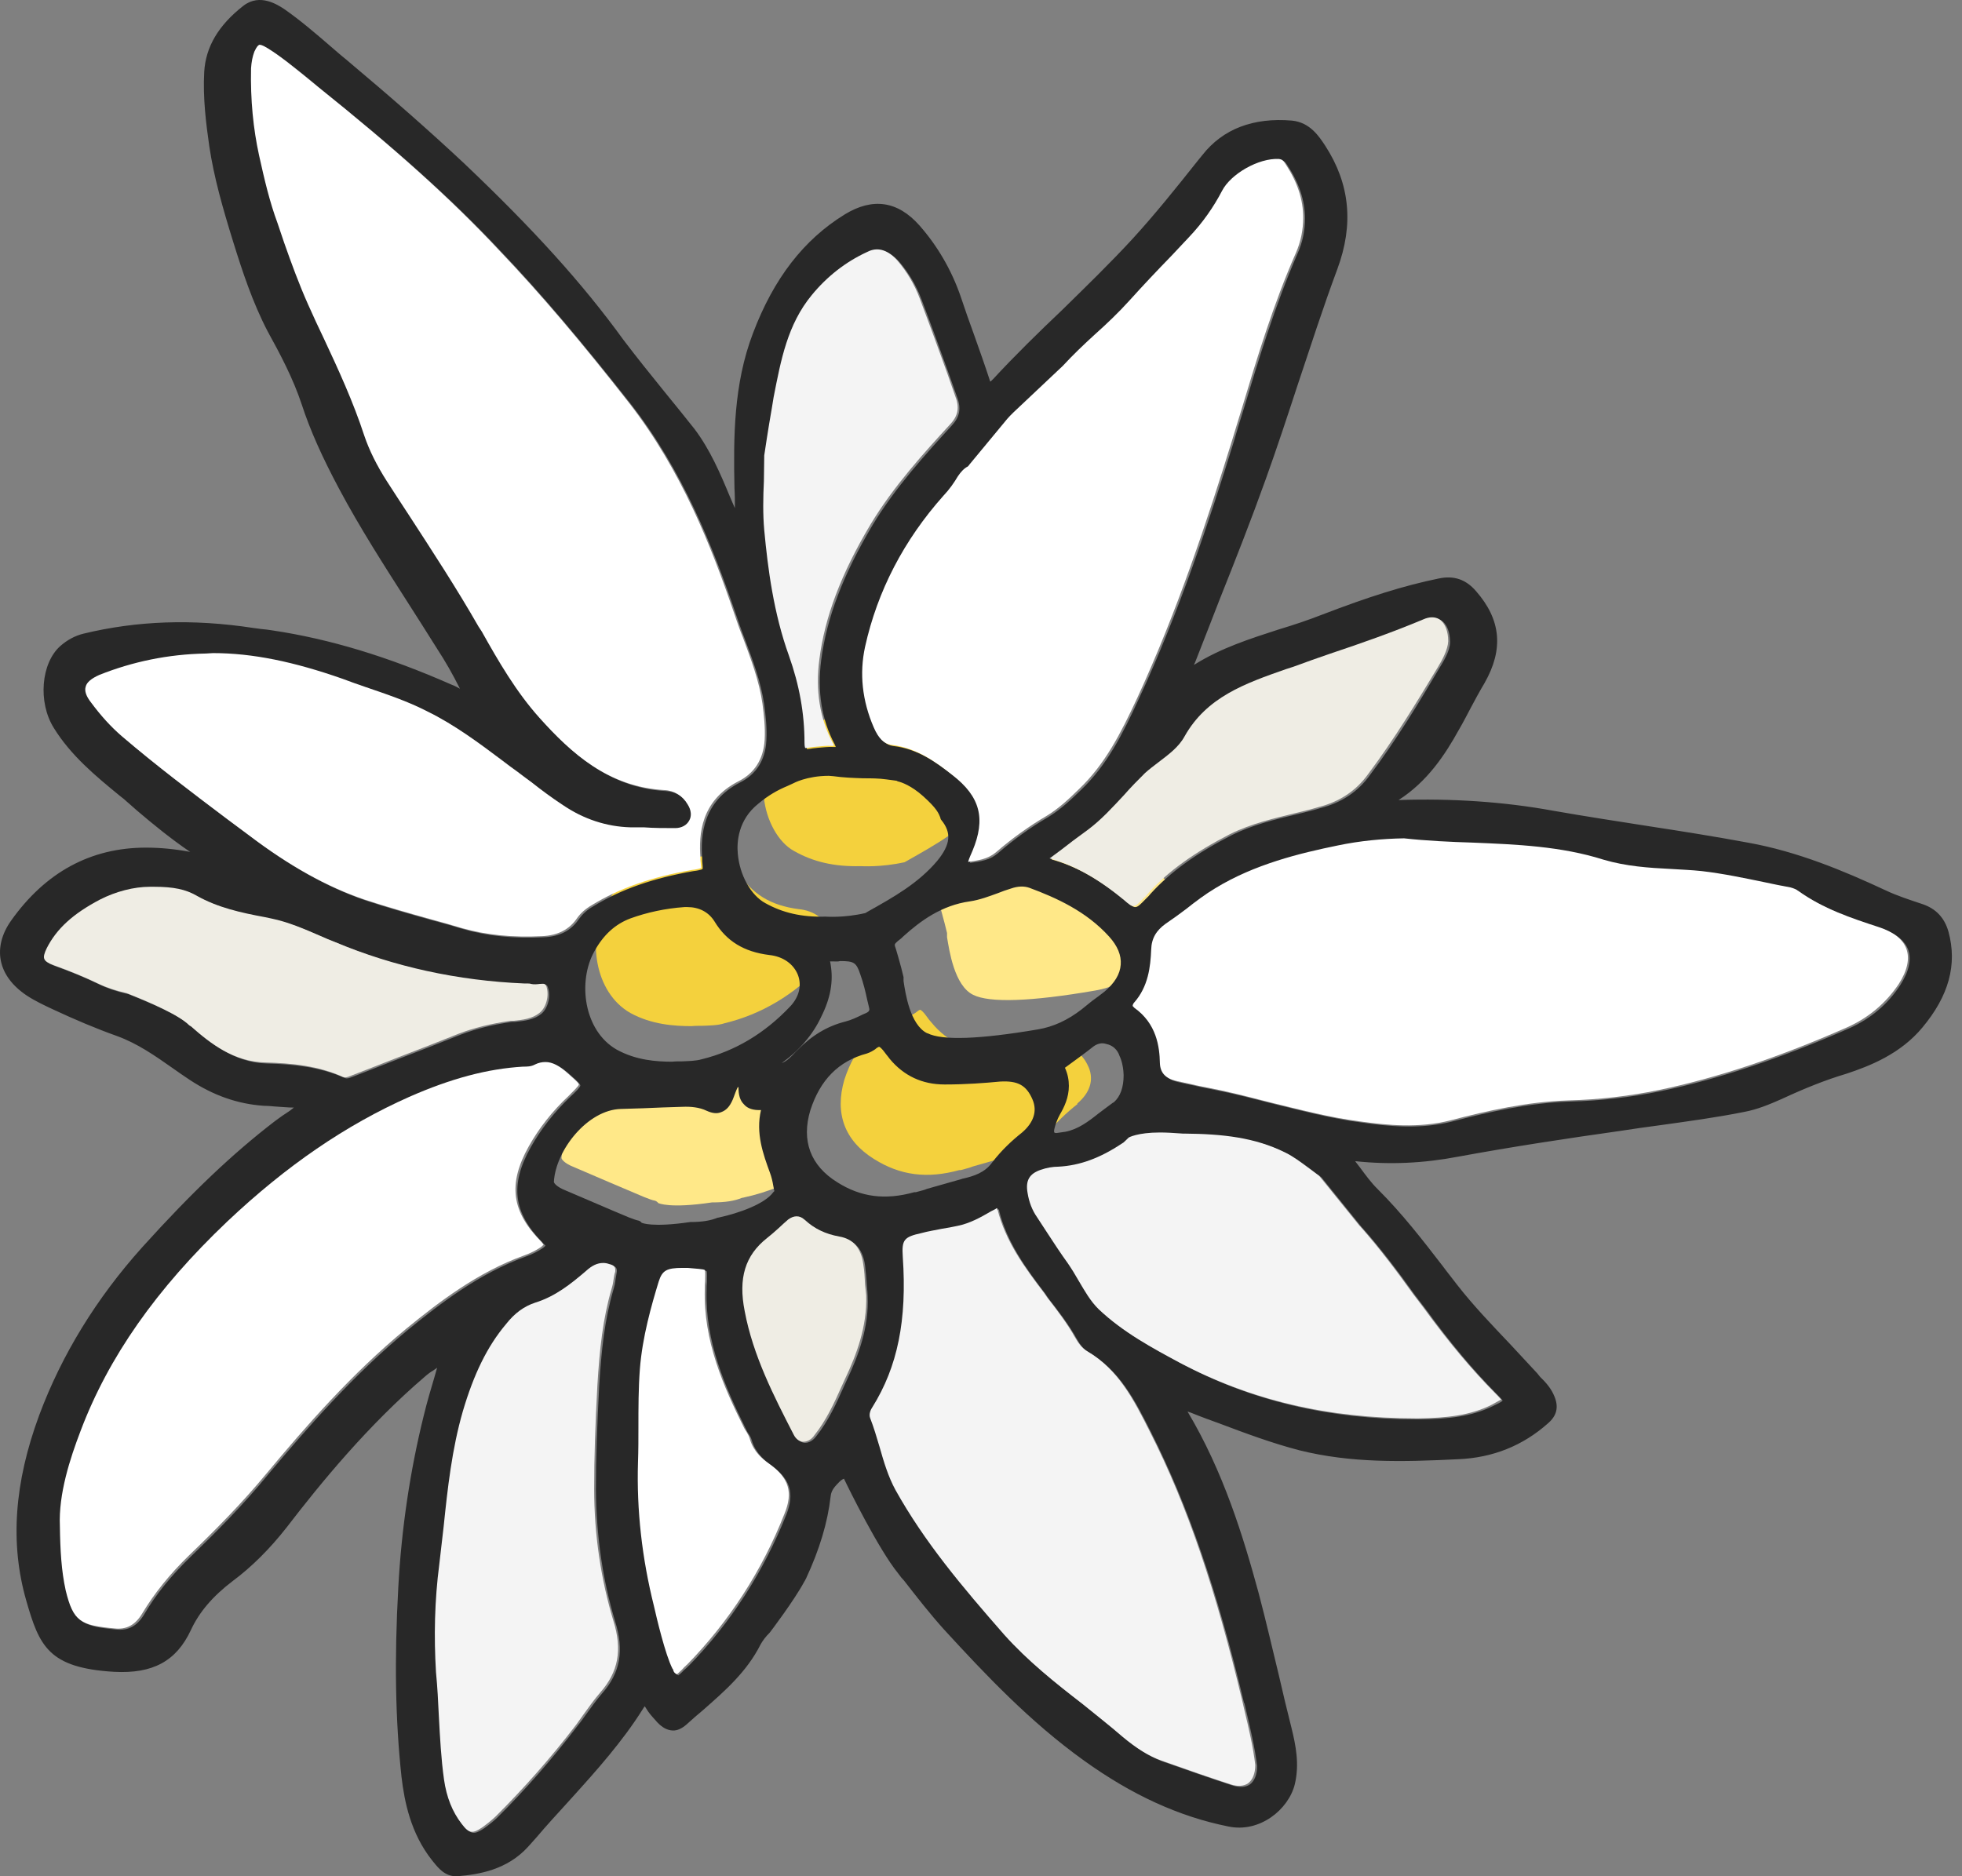 <svg width="23" height="22" viewBox="0 0 23 22" fill="none" xmlns="http://www.w3.org/2000/svg">
<rect x="0" y="0" width="23" height="22" fill="#808080" stroke="none"/>
<g id="Group">
<g id="Group_2">
<g id="Group_3">
<path id="Vector" d="M13.904 10.777C13.895 10.902 13.823 11.015 13.691 11.127C13.64 11.169 13.585 11.211 13.534 11.248C13.487 11.286 13.445 11.323 13.398 11.357C13.219 11.494 13.032 11.582 12.837 11.615C12.084 11.745 11.6 11.761 11.408 11.665C11.187 11.557 11.128 11.144 11.102 10.99V10.94C11.072 10.811 10.996 10.54 10.992 10.536C10.992 10.527 10.987 10.523 10.987 10.519C10.996 10.494 11.047 10.46 11.072 10.44L11.102 10.411C11.323 10.214 11.595 10.01 11.961 9.96C12.088 9.944 12.207 9.898 12.322 9.856C12.378 9.831 12.433 9.814 12.492 9.798C12.586 9.764 12.667 9.764 12.73 9.789C13.079 9.919 13.466 10.094 13.764 10.419C13.87 10.54 13.921 10.661 13.912 10.781L13.904 10.777Z" fill="#FFE888"/>
<path id="Vector_2" d="M12.632 12.945C12.505 13.045 12.364 13.174 12.245 13.336C12.152 13.466 12.011 13.512 11.871 13.545C11.863 13.545 11.858 13.549 11.854 13.549L11.403 13.678C11.374 13.691 11.327 13.703 11.263 13.72H11.246C10.868 13.824 10.553 13.783 10.247 13.591C9.898 13.374 9.784 13.053 9.898 12.661C10.026 12.265 10.264 12.023 10.63 11.927C10.672 11.915 10.71 11.89 10.736 11.873C10.749 11.861 10.778 11.84 10.787 11.84C10.821 11.857 10.847 11.898 10.876 11.936C10.893 11.961 10.91 11.977 10.923 11.994C11.106 12.215 11.344 12.323 11.629 12.323H11.642C11.901 12.323 12.152 12.307 12.343 12.286C12.573 12.273 12.683 12.332 12.764 12.519C12.824 12.665 12.777 12.815 12.628 12.94L12.632 12.945Z" fill="#F4D13D"/>
<path id="Vector_3" d="M9.435 13.703C9.435 13.703 9.426 13.711 9.422 13.715C9.316 13.865 8.976 13.986 8.725 14.04C8.721 14.04 8.712 14.045 8.699 14.045C8.61 14.082 8.504 14.099 8.346 14.099C7.845 14.174 7.721 14.107 7.717 14.107C7.709 14.095 7.692 14.082 7.675 14.078C7.649 14.074 7.615 14.061 7.551 14.036C7.275 13.92 7.003 13.803 6.731 13.686C6.612 13.64 6.582 13.59 6.582 13.578C6.608 13.169 7.02 12.644 7.449 12.636L7.734 12.627C7.909 12.619 8.074 12.615 8.244 12.611C8.346 12.606 8.461 12.615 8.555 12.661C8.627 12.694 8.687 12.702 8.742 12.677C8.806 12.652 8.852 12.602 8.891 12.515L8.903 12.477C8.916 12.44 8.933 12.398 8.95 12.36C8.954 12.348 8.959 12.348 8.963 12.352C8.959 12.448 8.98 12.523 9.035 12.573C9.082 12.627 9.159 12.652 9.256 12.648C9.184 12.948 9.286 13.219 9.375 13.461C9.392 13.511 9.409 13.569 9.418 13.628L9.426 13.678L9.431 13.694L9.435 13.703Z" fill="#FFE888"/>
<path id="Vector_4" d="M9.639 11.315C9.311 11.665 8.924 11.894 8.495 11.998C8.414 12.024 8.329 12.024 8.236 12.028C8.193 12.028 8.146 12.028 8.108 12.032C7.908 12.032 7.64 12.015 7.39 11.878C6.964 11.636 6.884 10.994 7.105 10.606C7.224 10.393 7.373 10.256 7.568 10.185C7.785 10.106 8.019 10.056 8.265 10.039H8.304C8.453 10.039 8.58 10.102 8.657 10.227C8.81 10.481 9.035 10.618 9.362 10.66C9.541 10.677 9.677 10.777 9.732 10.919C9.783 11.056 9.745 11.202 9.635 11.323L9.639 11.315Z" fill="#F4D13D"/>
<path id="Vector_5" d="M11.535 9.434C11.293 9.722 10.974 9.901 10.634 10.093L10.604 10.11C10.323 10.172 10.098 10.156 10.089 10.156C9.779 10.164 9.532 10.105 9.311 9.98C9.124 9.88 8.98 9.618 8.954 9.343C8.941 9.193 8.958 8.905 9.218 8.701C9.35 8.592 9.473 8.521 9.592 8.471L9.673 8.434C9.673 8.434 9.847 8.338 10.132 8.338C10.149 8.338 10.17 8.342 10.187 8.342C10.319 8.359 10.451 8.367 10.574 8.371C10.672 8.375 10.774 8.375 10.876 8.384C10.935 8.392 10.982 8.396 11.008 8.4C11.012 8.405 11.021 8.409 11.033 8.409C11.072 8.417 11.199 8.459 11.352 8.596C11.531 8.759 11.552 8.817 11.578 8.88C11.578 8.888 11.582 8.897 11.586 8.905C11.722 9.072 11.709 9.222 11.535 9.434Z" fill="#F4D13D"/>
</g>
<path id="Vector_6" d="M22.841 10.923C22.794 10.761 22.696 10.656 22.539 10.602C22.39 10.552 22.245 10.506 22.105 10.44C21.612 10.21 21.072 9.985 20.494 9.881C20.111 9.81 19.716 9.747 19.337 9.689C18.967 9.631 18.581 9.572 18.206 9.506C17.632 9.401 17.02 9.36 16.395 9.381C16.735 9.164 16.944 8.843 17.101 8.559C17.152 8.472 17.199 8.38 17.245 8.293C17.296 8.197 17.348 8.101 17.403 8.009C17.628 7.613 17.598 7.267 17.301 6.929C17.182 6.792 17.041 6.746 16.867 6.783C16.455 6.867 16.038 7 15.507 7.204C15.336 7.271 15.162 7.329 14.992 7.38C14.66 7.488 14.316 7.596 13.997 7.796C14.001 7.788 14.001 7.78 14.006 7.776L14.018 7.746C14.112 7.505 14.206 7.267 14.299 7.025C14.482 6.567 14.669 6.091 14.839 5.616C14.971 5.249 15.094 4.874 15.213 4.511C15.362 4.065 15.511 3.602 15.677 3.156C15.872 2.631 15.825 2.156 15.536 1.71C15.464 1.601 15.358 1.435 15.145 1.414C14.694 1.376 14.337 1.51 14.095 1.818L14.027 1.902C13.789 2.202 13.542 2.51 13.279 2.798C13.015 3.085 12.726 3.365 12.45 3.636C12.178 3.894 11.901 4.165 11.642 4.445C11.633 4.453 11.625 4.461 11.616 4.47C11.612 4.47 11.612 4.474 11.608 4.474C11.548 4.29 11.485 4.111 11.421 3.932C11.365 3.778 11.31 3.623 11.259 3.469C11.153 3.165 10.991 2.885 10.779 2.644C10.524 2.356 10.23 2.314 9.903 2.514C9.422 2.81 9.07 3.265 8.827 3.907C8.598 4.507 8.598 5.132 8.61 5.724C8.615 5.804 8.615 5.879 8.615 5.958C8.593 5.912 8.576 5.866 8.555 5.82C8.445 5.554 8.325 5.274 8.143 5.032C8.028 4.886 7.913 4.745 7.794 4.599C7.632 4.399 7.467 4.194 7.309 3.986C6.829 3.323 6.251 2.685 5.439 1.914C5.047 1.547 4.622 1.172 4.057 0.697C3.993 0.647 3.934 0.592 3.874 0.542C3.7 0.392 3.521 0.238 3.33 0.105C3.258 0.059 3.049 -0.083 2.854 0.067C2.56 0.296 2.411 0.551 2.394 0.843C2.377 1.147 2.416 1.455 2.454 1.718C2.509 2.081 2.607 2.427 2.735 2.84C2.841 3.181 2.96 3.544 3.138 3.886C3.283 4.149 3.436 4.436 3.538 4.745C3.636 5.045 3.776 5.358 3.976 5.733C4.218 6.187 4.499 6.625 4.771 7.05C4.89 7.238 5.009 7.421 5.128 7.613C5.218 7.751 5.307 7.905 5.392 8.076C5.362 8.059 5.332 8.042 5.298 8.03C4.554 7.701 3.865 7.492 3.194 7.392C3.151 7.384 3.104 7.38 3.058 7.375L2.968 7.363C2.254 7.254 1.604 7.279 0.979 7.43C0.877 7.455 0.787 7.505 0.707 7.575C0.481 7.776 0.443 8.234 0.63 8.534C0.83 8.859 1.123 9.101 1.404 9.331L1.451 9.368C1.502 9.414 1.557 9.46 1.608 9.506C1.803 9.672 2.008 9.839 2.229 9.989C2.054 9.956 1.884 9.939 1.71 9.939C1.064 9.939 0.532 10.227 0.128 10.798C0.022 10.948 -0.02 11.111 0.009 11.261C0.039 11.419 0.145 11.561 0.315 11.674C0.409 11.736 0.515 11.786 0.622 11.836C0.872 11.953 1.127 12.061 1.374 12.149C1.612 12.236 1.816 12.378 2.029 12.528C2.093 12.574 2.161 12.62 2.224 12.662C2.501 12.845 2.786 12.945 3.092 12.966C3.134 12.966 3.177 12.97 3.219 12.974C3.296 12.978 3.372 12.987 3.445 12.987C3.428 12.999 3.415 13.012 3.398 13.024C3.338 13.062 3.279 13.104 3.224 13.145C2.73 13.524 2.25 13.979 1.667 14.625C1.132 15.221 0.724 15.884 0.46 16.593C0.167 17.385 0.116 18.098 0.307 18.765C0.46 19.299 0.566 19.557 1.336 19.603C1.791 19.628 2.067 19.478 2.237 19.115C2.335 18.902 2.496 18.715 2.726 18.54C2.951 18.373 3.164 18.16 3.36 17.91C3.763 17.385 4.316 16.71 4.984 16.139C5.013 16.113 5.047 16.088 5.081 16.068C5.094 16.059 5.111 16.047 5.124 16.038L5.098 16.13C5.052 16.284 5.005 16.443 4.967 16.601C4.809 17.239 4.707 17.914 4.669 18.615C4.622 19.465 4.635 20.17 4.707 20.837C4.741 21.125 4.814 21.496 5.064 21.812L5.081 21.833C5.141 21.908 5.218 22 5.345 22H5.362C5.617 21.979 5.945 21.925 6.191 21.654C6.255 21.583 6.319 21.512 6.378 21.441C6.442 21.37 6.502 21.3 6.565 21.233L6.701 21.083C6.995 20.758 7.297 20.42 7.535 20.041C7.547 20.02 7.556 20.011 7.556 20.007C7.56 20.011 7.569 20.02 7.577 20.036C7.607 20.087 7.645 20.128 7.683 20.17L7.705 20.195C7.764 20.257 7.82 20.287 7.883 20.291C7.939 20.295 7.998 20.266 8.053 20.216C8.117 20.157 8.181 20.103 8.245 20.049C8.496 19.828 8.755 19.603 8.916 19.282C8.942 19.236 8.976 19.19 9.023 19.144C9.036 19.128 9.316 18.757 9.427 18.548L9.435 18.536C9.435 18.536 9.444 18.515 9.448 18.511C9.609 18.165 9.703 17.848 9.737 17.548C9.741 17.506 9.754 17.473 9.788 17.431C9.818 17.398 9.86 17.348 9.894 17.339C9.945 17.448 10.298 18.165 10.528 18.448C10.541 18.465 10.553 18.481 10.566 18.498L10.596 18.531C10.745 18.723 10.898 18.919 11.063 19.103C11.548 19.632 12.075 20.191 12.709 20.645C13.266 21.045 13.819 21.3 14.397 21.416C14.767 21.496 15.107 21.216 15.179 20.92C15.234 20.687 15.192 20.47 15.137 20.249C15.086 20.049 15.039 19.849 14.992 19.645C14.915 19.328 14.839 18.998 14.754 18.677C14.575 18.019 14.342 17.256 13.921 16.551L13.959 16.564C14.018 16.589 14.078 16.61 14.142 16.635L14.29 16.689C14.597 16.805 14.911 16.922 15.234 17.006C15.838 17.156 16.433 17.143 17.097 17.11C17.5 17.093 17.853 16.951 18.147 16.689C18.249 16.601 18.274 16.501 18.223 16.376C18.185 16.28 18.121 16.209 18.053 16.143L18.019 16.101C17.913 15.988 17.811 15.876 17.705 15.763C17.492 15.538 17.271 15.309 17.08 15.063C17.024 14.988 16.965 14.917 16.91 14.842C16.676 14.538 16.433 14.225 16.153 13.946C16.076 13.871 16.012 13.783 15.944 13.691L15.893 13.625C15.893 13.625 15.889 13.616 15.885 13.616H15.893C16.289 13.658 16.684 13.641 17.097 13.562C17.734 13.445 18.368 13.349 18.984 13.262C19.142 13.237 19.295 13.216 19.452 13.195C19.779 13.149 20.119 13.104 20.451 13.037C20.604 13.008 20.744 12.949 20.885 12.887C21.165 12.757 21.404 12.662 21.642 12.591C21.922 12.499 22.279 12.357 22.535 12.049C22.845 11.678 22.947 11.311 22.841 10.923ZM15.09 7.859L15.179 7.83C15.328 7.776 15.473 7.726 15.617 7.676C15.974 7.555 16.348 7.425 16.706 7.275C16.778 7.242 16.846 7.242 16.897 7.275C16.961 7.317 16.999 7.413 16.999 7.53C16.999 7.63 16.922 7.755 16.871 7.838C16.642 8.226 16.37 8.676 16.059 9.089C15.919 9.285 15.723 9.414 15.477 9.476C15.392 9.502 15.307 9.522 15.222 9.543C14.958 9.606 14.69 9.668 14.439 9.793C14.023 10.006 13.721 10.223 13.487 10.481L13.466 10.506L13.428 10.544C13.313 10.661 13.313 10.665 13.198 10.565C12.883 10.306 12.611 10.156 12.326 10.077C12.331 10.073 12.335 10.073 12.339 10.069C12.428 10.002 12.513 9.935 12.603 9.868L12.773 9.743C12.93 9.622 13.066 9.476 13.194 9.335C13.274 9.247 13.359 9.16 13.444 9.076C13.495 9.03 13.551 8.989 13.606 8.947C13.721 8.859 13.836 8.772 13.908 8.647C14.167 8.184 14.618 8.026 15.09 7.859ZM9.018 11.198C9.18 11.215 9.303 11.303 9.354 11.432C9.401 11.557 9.367 11.69 9.265 11.799C8.967 12.115 8.619 12.324 8.228 12.42C8.155 12.441 8.079 12.441 7.994 12.445C7.956 12.445 7.913 12.445 7.879 12.449C7.696 12.449 7.454 12.432 7.229 12.307C6.842 12.086 6.769 11.507 6.969 11.152C7.075 10.961 7.212 10.836 7.39 10.769C7.586 10.698 7.798 10.652 8.024 10.636H8.058C8.194 10.636 8.308 10.694 8.377 10.806C8.517 11.036 8.721 11.161 9.018 11.198ZM8.887 9.426C9.006 9.326 9.116 9.264 9.227 9.218L9.299 9.185C9.299 9.185 9.456 9.097 9.716 9.097C9.733 9.097 9.75 9.101 9.767 9.101C9.886 9.118 10.005 9.122 10.12 9.126C10.209 9.126 10.303 9.126 10.392 9.139C10.447 9.147 10.49 9.151 10.511 9.155C10.511 9.155 10.524 9.164 10.532 9.164C10.566 9.172 10.681 9.21 10.821 9.335C10.983 9.481 11.004 9.535 11.025 9.593C11.025 9.602 11.03 9.61 11.034 9.614C11.157 9.764 11.144 9.902 10.987 10.094C10.766 10.356 10.477 10.519 10.171 10.69L10.145 10.706C9.89 10.765 9.686 10.748 9.678 10.748C9.397 10.756 9.172 10.702 8.972 10.59C8.802 10.498 8.67 10.26 8.649 10.01C8.636 9.873 8.653 9.614 8.887 9.426ZM9.626 11.924C9.737 11.703 9.771 11.507 9.737 11.307C9.733 11.286 9.733 11.277 9.729 11.273H9.767C9.792 11.273 9.822 11.277 9.848 11.269C10.013 11.269 10.039 11.286 10.086 11.428C10.12 11.523 10.145 11.623 10.166 11.723L10.188 11.815C10.196 11.84 10.192 11.861 10.154 11.878L10.115 11.895C10.047 11.928 9.979 11.961 9.911 11.978C9.695 12.032 9.512 12.145 9.346 12.316L9.325 12.336C9.274 12.391 9.227 12.441 9.163 12.466C9.371 12.316 9.529 12.132 9.626 11.924ZM9.499 13.02C9.614 12.662 9.831 12.441 10.162 12.353C10.2 12.341 10.235 12.32 10.26 12.303C10.273 12.29 10.298 12.274 10.307 12.274C10.336 12.29 10.362 12.328 10.387 12.361C10.405 12.382 10.417 12.399 10.43 12.416C10.596 12.616 10.813 12.716 11.072 12.716H11.085C11.319 12.716 11.548 12.699 11.723 12.682C11.931 12.67 12.033 12.724 12.105 12.895C12.161 13.028 12.118 13.162 11.982 13.279C11.867 13.37 11.74 13.487 11.629 13.633C11.544 13.75 11.416 13.791 11.289 13.82C11.28 13.82 11.276 13.825 11.272 13.825L10.864 13.941C10.838 13.954 10.796 13.962 10.736 13.979H10.719C10.375 14.075 10.09 14.037 9.814 13.862C9.499 13.666 9.393 13.374 9.499 13.02ZM10.868 12.115C10.668 12.015 10.613 11.644 10.592 11.503V11.457C10.566 11.34 10.494 11.094 10.49 11.09C10.49 11.082 10.49 11.077 10.49 11.073C10.498 11.052 10.545 11.019 10.566 11.002L10.592 10.977C10.791 10.798 11.038 10.615 11.37 10.569C11.485 10.552 11.595 10.51 11.697 10.473C11.748 10.452 11.799 10.435 11.85 10.419C11.935 10.389 12.007 10.389 12.067 10.41C12.382 10.527 12.734 10.685 13.002 10.982C13.1 11.09 13.147 11.202 13.138 11.311C13.13 11.423 13.066 11.528 12.947 11.628C12.9 11.665 12.849 11.703 12.803 11.736C12.76 11.769 12.722 11.803 12.679 11.836C12.518 11.961 12.348 12.04 12.169 12.07C11.485 12.186 11.046 12.203 10.872 12.115H10.868ZM12.36 13.237C12.373 13.183 12.394 13.124 12.424 13.07C12.475 12.983 12.53 12.87 12.53 12.732C12.53 12.666 12.518 12.595 12.484 12.52C12.598 12.436 12.709 12.357 12.819 12.27C12.866 12.236 12.917 12.224 12.968 12.241C13.045 12.257 13.1 12.307 13.126 12.386C13.126 12.386 13.168 12.466 13.172 12.607C13.172 12.749 13.134 12.857 13.058 12.924C13.049 12.928 13.045 12.932 13.036 12.937C13.036 12.937 13.024 12.949 13.015 12.953C12.968 12.987 12.921 13.024 12.875 13.058C12.756 13.153 12.637 13.241 12.492 13.27L12.403 13.283C12.369 13.291 12.36 13.279 12.36 13.279C12.36 13.279 12.352 13.27 12.36 13.237ZM11.361 5.483C11.361 5.483 11.382 5.466 11.387 5.458L11.825 4.924L11.901 4.849L12.479 4.303C12.598 4.174 12.726 4.053 12.854 3.936C12.994 3.811 13.134 3.677 13.262 3.536C13.423 3.356 13.589 3.181 13.755 3.01C13.823 2.94 13.891 2.865 13.959 2.794C14.12 2.623 14.248 2.439 14.346 2.252C14.448 2.052 14.775 1.864 15.009 1.877C15.043 1.881 15.064 1.893 15.09 1.935C15.23 2.147 15.298 2.352 15.298 2.564C15.298 2.71 15.268 2.848 15.209 2.977C14.95 3.573 14.758 4.203 14.575 4.811C14.537 4.932 14.499 5.053 14.465 5.174C14.18 6.095 13.823 7.179 13.347 8.201C13.16 8.609 12.977 8.972 12.671 9.264C12.56 9.372 12.433 9.493 12.288 9.581C12.088 9.697 11.888 9.839 11.697 10.006C11.604 10.085 11.493 10.102 11.37 10.118C11.382 10.073 11.399 10.031 11.421 9.989C11.578 9.614 11.51 9.356 11.187 9.101C10.983 8.943 10.762 8.78 10.468 8.747C10.383 8.734 10.319 8.672 10.264 8.543C10.128 8.23 10.094 7.909 10.162 7.596C10.307 6.942 10.617 6.346 11.076 5.824C11.144 5.754 11.204 5.674 11.251 5.595C11.28 5.545 11.319 5.503 11.361 5.483ZM8.972 5.654C8.972 5.554 8.98 5.453 8.98 5.353C8.989 5.299 9.027 5.037 9.07 4.799L9.091 4.67C9.172 4.232 9.252 3.819 9.537 3.473C9.716 3.256 9.933 3.085 10.183 2.969C10.264 2.927 10.392 2.898 10.545 3.073C10.651 3.198 10.74 3.344 10.804 3.515C10.915 3.807 11.021 4.099 11.127 4.395L11.217 4.649C11.272 4.791 11.251 4.891 11.153 4.995C10.86 5.316 10.494 5.716 10.226 6.162C9.882 6.742 9.69 7.246 9.626 7.746C9.58 8.105 9.631 8.438 9.784 8.726C9.788 8.739 9.797 8.751 9.797 8.759H9.771C9.712 8.755 9.656 8.764 9.592 8.768C9.567 8.772 9.541 8.772 9.499 8.78C9.469 8.784 9.461 8.784 9.461 8.784C9.461 8.784 9.452 8.768 9.452 8.722C9.452 8.38 9.393 8.047 9.269 7.701C9.091 7.204 9.023 6.679 8.976 6.229C8.959 6.041 8.967 5.841 8.976 5.654H8.972ZM1.451 8.647C1.319 8.534 1.195 8.401 1.089 8.251C1.03 8.176 1.008 8.113 1.025 8.063C1.038 8.013 1.093 7.967 1.187 7.926C1.574 7.771 1.991 7.684 2.433 7.676C2.462 7.676 2.488 7.671 2.513 7.671C2.977 7.671 3.466 7.771 4.031 7.971C4.125 8.005 4.214 8.038 4.303 8.067C4.546 8.151 4.797 8.234 5.03 8.355C5.345 8.509 5.63 8.722 5.902 8.926C5.962 8.972 6.017 9.014 6.076 9.055C6.132 9.097 6.191 9.143 6.246 9.185C6.365 9.276 6.489 9.368 6.616 9.451C6.863 9.618 7.127 9.706 7.407 9.714H7.569C7.688 9.722 7.811 9.722 7.934 9.722C8.007 9.722 8.07 9.689 8.1 9.635C8.13 9.585 8.126 9.514 8.083 9.447C8.019 9.343 7.922 9.281 7.807 9.276C7.152 9.239 6.718 8.847 6.344 8.43C6.068 8.126 5.864 7.767 5.664 7.417L5.63 7.359C5.375 6.913 5.086 6.471 4.809 6.045C4.724 5.916 4.639 5.787 4.554 5.654C4.439 5.474 4.35 5.295 4.291 5.12C4.163 4.728 3.989 4.349 3.819 3.986C3.755 3.853 3.691 3.715 3.632 3.582C3.525 3.344 3.436 3.098 3.351 2.856L3.275 2.631C3.181 2.377 3.121 2.122 3.058 1.835C2.985 1.522 2.956 1.189 2.964 0.813C2.964 0.738 2.977 0.676 3.002 0.617C3.028 0.555 3.049 0.542 3.062 0.538C3.07 0.538 3.092 0.538 3.147 0.572C3.3 0.668 3.449 0.788 3.589 0.901C3.64 0.943 3.691 0.984 3.738 1.026C4.639 1.747 5.298 2.335 5.868 2.944C6.353 3.452 6.833 4.024 7.394 4.736C8.011 5.528 8.359 6.421 8.623 7.192C8.657 7.292 8.691 7.392 8.729 7.488C8.823 7.738 8.921 7.997 8.959 8.263C8.976 8.397 8.993 8.538 8.984 8.684C8.972 8.914 8.865 9.08 8.674 9.176C8.236 9.401 8.211 9.797 8.232 10.073V10.098C8.236 10.139 8.24 10.181 8.236 10.189C8.228 10.198 8.172 10.21 8.13 10.214C7.654 10.298 7.28 10.427 6.956 10.627C6.88 10.669 6.829 10.719 6.786 10.777C6.697 10.911 6.561 10.982 6.374 10.99C6.03 11.007 5.719 10.977 5.43 10.894C5.307 10.856 5.188 10.823 5.064 10.79C4.809 10.719 4.546 10.644 4.291 10.56C3.849 10.41 3.411 10.164 2.943 9.81L2.679 9.614C2.271 9.306 1.846 8.985 1.451 8.647ZM3.13 12.47C2.76 12.461 2.484 12.245 2.254 12.045C2.254 12.045 2.246 12.036 2.241 12.036C2.118 11.911 1.778 11.765 1.506 11.657C1.502 11.657 1.493 11.653 1.489 11.653C1.378 11.628 1.272 11.594 1.166 11.544C1.013 11.469 0.843 11.398 0.647 11.328C0.587 11.307 0.549 11.282 0.541 11.257C0.528 11.232 0.541 11.186 0.57 11.127C0.685 10.902 0.877 10.727 1.191 10.56C1.378 10.464 1.591 10.41 1.778 10.41H1.829C2.05 10.41 2.199 10.44 2.326 10.515C2.577 10.656 2.854 10.715 3.121 10.765L3.202 10.781C3.402 10.823 3.593 10.906 3.776 10.986C3.832 11.011 3.891 11.036 3.946 11.056C4.639 11.348 5.388 11.511 6.17 11.544H6.208C6.208 11.544 6.238 11.544 6.246 11.549C6.28 11.557 6.314 11.553 6.348 11.549C6.408 11.544 6.412 11.549 6.421 11.573C6.463 11.682 6.421 11.828 6.344 11.89C6.259 11.957 6.153 11.97 6.038 11.982H6.004C5.77 12.015 5.575 12.065 5.4 12.132C5.162 12.228 4.924 12.32 4.686 12.411C4.499 12.482 4.316 12.557 4.129 12.628C4.087 12.645 4.065 12.649 4.044 12.641C3.746 12.507 3.428 12.478 3.13 12.47ZM4.784 15.592C4.142 16.122 3.598 16.747 3.147 17.285C2.862 17.635 2.543 17.956 2.241 18.248C2.008 18.473 1.825 18.698 1.689 18.932C1.608 19.065 1.506 19.123 1.361 19.107C0.966 19.069 0.877 19.027 0.792 18.661C0.741 18.427 0.728 18.19 0.724 17.906C0.707 17.531 0.843 17.114 0.966 16.793C1.289 15.926 1.854 15.125 2.684 14.338C3.381 13.679 4.078 13.204 4.818 12.874C5.311 12.657 5.736 12.545 6.153 12.52C6.195 12.52 6.246 12.52 6.293 12.495C6.336 12.474 6.374 12.466 6.416 12.466C6.497 12.466 6.578 12.507 6.684 12.603C6.74 12.653 6.803 12.707 6.803 12.728C6.803 12.749 6.735 12.816 6.684 12.862C6.497 13.041 6.34 13.241 6.221 13.454C5.974 13.896 6.017 14.221 6.365 14.575C6.387 14.596 6.391 14.604 6.395 14.608C6.391 14.608 6.387 14.617 6.365 14.633C6.31 14.671 6.246 14.704 6.166 14.733C5.621 14.93 5.167 15.28 4.784 15.592ZM7.058 19.857C6.99 19.936 6.927 20.024 6.867 20.107C6.837 20.149 6.808 20.191 6.774 20.232C6.472 20.628 6.157 20.987 5.834 21.308C5.792 21.35 5.74 21.391 5.677 21.437C5.558 21.516 5.519 21.512 5.434 21.4C5.324 21.258 5.256 21.087 5.226 20.879C5.188 20.637 5.179 20.387 5.167 20.145C5.158 19.97 5.15 19.795 5.133 19.619C5.103 19.207 5.115 18.782 5.171 18.352C5.188 18.206 5.205 18.06 5.222 17.91C5.269 17.464 5.32 17.001 5.447 16.559C5.575 16.126 5.732 15.801 5.953 15.538C6.055 15.409 6.166 15.33 6.293 15.288C6.536 15.213 6.718 15.063 6.888 14.917C6.961 14.85 7.024 14.821 7.093 14.821C7.114 14.821 7.135 14.825 7.161 14.834C7.229 14.85 7.237 14.879 7.229 14.925C7.224 14.95 7.22 14.975 7.216 15C7.212 15.042 7.203 15.084 7.19 15.125C7.088 15.476 7.05 15.83 7.024 16.255C6.999 16.722 6.986 17.106 6.986 17.464C6.99 18.015 7.067 18.536 7.212 19.015C7.318 19.357 7.271 19.615 7.058 19.857ZM7.373 14.275C7.122 14.171 6.876 14.062 6.629 13.958C6.523 13.916 6.493 13.871 6.493 13.858C6.514 13.487 6.888 13.012 7.28 13.003L7.539 12.995C7.696 12.987 7.849 12.983 8.002 12.978C8.096 12.974 8.198 12.983 8.283 13.024C8.347 13.053 8.402 13.062 8.453 13.041C8.513 13.02 8.555 12.974 8.589 12.895L8.602 12.862C8.615 12.828 8.627 12.791 8.644 12.757C8.649 12.745 8.653 12.745 8.657 12.749C8.657 12.837 8.674 12.903 8.721 12.949C8.763 12.999 8.831 13.02 8.921 13.016C8.857 13.287 8.946 13.533 9.027 13.754C9.044 13.8 9.057 13.854 9.065 13.904L9.074 13.95L9.078 13.966C9.074 13.971 9.07 13.975 9.065 13.979C8.967 14.117 8.661 14.225 8.432 14.275C8.428 14.275 8.419 14.279 8.411 14.279C8.33 14.312 8.232 14.329 8.092 14.329C7.637 14.396 7.526 14.338 7.522 14.338C7.513 14.325 7.501 14.317 7.484 14.312C7.462 14.308 7.428 14.296 7.373 14.275ZM9.218 17.76C8.95 18.431 8.568 19.027 8.075 19.532C8.07 19.532 8.062 19.544 8.062 19.544C8.045 19.557 8.032 19.574 8.015 19.586C7.998 19.607 7.96 19.64 7.951 19.645C7.93 19.632 7.917 19.615 7.909 19.595C7.909 19.582 7.909 19.586 7.9 19.578C7.82 19.411 7.718 18.977 7.683 18.844C7.547 18.285 7.484 17.718 7.501 17.16C7.505 17.022 7.505 16.885 7.505 16.747C7.505 16.522 7.505 16.293 7.522 16.068C7.552 15.688 7.654 15.317 7.743 15.038C7.786 14.909 7.837 14.879 8.024 14.879H8.083C8.172 14.888 8.27 14.892 8.283 14.905C8.291 14.917 8.287 14.979 8.287 15.034C8.283 15.063 8.283 15.096 8.283 15.13C8.266 15.734 8.5 16.264 8.746 16.76C8.751 16.772 8.759 16.789 8.768 16.801C8.789 16.831 8.806 16.86 8.814 16.893C8.857 17.035 8.959 17.122 9.04 17.181C9.265 17.343 9.316 17.51 9.218 17.76ZM9.928 16.18L9.89 16.264C9.801 16.464 9.707 16.668 9.567 16.843C9.529 16.893 9.482 16.918 9.439 16.918H9.431C9.388 16.914 9.35 16.885 9.325 16.835C9.091 16.38 8.848 15.909 8.746 15.388C8.674 15 8.755 14.733 9.014 14.529C9.061 14.492 9.104 14.454 9.146 14.417C9.184 14.379 9.218 14.346 9.261 14.312C9.295 14.287 9.325 14.275 9.359 14.275C9.388 14.275 9.422 14.287 9.452 14.317C9.567 14.421 9.695 14.483 9.86 14.513C10.022 14.542 10.115 14.65 10.141 14.838C10.149 14.913 10.158 14.996 10.162 15.075C10.166 15.117 10.171 15.163 10.171 15.2C10.188 15.567 10.06 15.901 9.928 16.18ZM14.588 19.97L14.605 20.045C14.66 20.278 14.711 20.495 14.737 20.708C14.737 20.808 14.707 20.883 14.652 20.924C14.601 20.958 14.533 20.962 14.452 20.937C14.21 20.858 13.955 20.77 13.64 20.658C13.487 20.603 13.347 20.516 13.177 20.374C13.024 20.241 12.862 20.116 12.705 19.991C12.39 19.745 12.067 19.486 11.795 19.182C11.297 18.615 10.86 18.094 10.519 17.485C10.434 17.327 10.383 17.156 10.328 16.976C10.298 16.864 10.264 16.747 10.217 16.639C10.205 16.593 10.23 16.539 10.247 16.514C10.541 16.038 10.651 15.492 10.604 14.75C10.592 14.55 10.617 14.517 10.825 14.471C10.902 14.45 10.983 14.438 11.063 14.421C11.123 14.412 11.187 14.4 11.246 14.387C11.391 14.358 11.514 14.287 11.637 14.217L11.688 14.192C11.688 14.192 11.706 14.179 11.71 14.179C11.71 14.179 11.71 14.182 11.71 14.187C11.803 14.571 12.033 14.879 12.258 15.175L12.292 15.226C12.416 15.384 12.53 15.534 12.624 15.701C12.658 15.759 12.696 15.818 12.76 15.855C13.13 16.072 13.308 16.426 13.495 16.797C13.933 17.669 14.269 18.648 14.584 19.97H14.588ZM15.961 14.387C15.961 14.387 15.961 14.392 15.97 14.396C16.191 14.646 16.395 14.917 16.586 15.184L16.71 15.346C17.007 15.755 17.275 16.072 17.543 16.343C17.598 16.397 17.615 16.422 17.615 16.422C17.607 16.439 17.53 16.472 17.505 16.485C17.254 16.61 16.978 16.639 16.646 16.643H16.62C15.579 16.643 14.673 16.426 13.848 15.988C13.538 15.822 13.185 15.634 12.9 15.363C12.803 15.267 12.739 15.15 12.666 15.03C12.624 14.963 12.586 14.892 12.535 14.825C12.454 14.713 12.382 14.596 12.305 14.479C12.262 14.412 12.22 14.35 12.178 14.283C12.122 14.204 12.084 14.108 12.063 14C12.037 13.854 12.084 13.775 12.22 13.729C12.292 13.704 12.364 13.691 12.428 13.691C12.679 13.679 12.917 13.591 13.172 13.42C13.185 13.412 13.198 13.404 13.206 13.395L13.253 13.349C13.274 13.333 13.355 13.291 13.619 13.291C13.691 13.291 13.78 13.295 13.887 13.304H13.904C14.359 13.308 14.733 13.349 15.081 13.524C15.175 13.57 15.26 13.633 15.345 13.695C15.387 13.729 15.434 13.762 15.485 13.8L15.507 13.825C15.77 14.15 15.923 14.342 15.961 14.387ZM22.275 11.553C22.131 11.774 21.931 11.944 21.68 12.057C20.872 12.411 20.149 12.653 19.465 12.795C19.12 12.866 18.763 12.908 18.406 12.916C17.921 12.932 17.458 13.037 17.029 13.149C16.654 13.245 16.28 13.208 15.961 13.162C15.609 13.116 15.26 13.024 14.92 12.941C14.724 12.891 14.533 12.841 14.337 12.799C14.257 12.783 14.171 12.766 14.091 12.749C13.997 12.728 13.899 12.707 13.806 12.687C13.683 12.657 13.623 12.591 13.619 12.478C13.614 12.286 13.581 12.015 13.317 11.828C13.313 11.824 13.3 11.815 13.3 11.807C13.296 11.799 13.304 11.782 13.317 11.769C13.479 11.582 13.508 11.348 13.517 11.148C13.517 11.015 13.572 10.923 13.687 10.844C13.768 10.79 13.844 10.731 13.925 10.673C14.035 10.585 14.15 10.498 14.265 10.427C14.729 10.148 15.251 10.018 15.706 9.927C15.966 9.873 16.225 9.848 16.48 9.843C16.748 9.873 17.02 9.885 17.284 9.893C17.794 9.914 18.321 9.935 18.819 10.094C19.082 10.173 19.35 10.189 19.609 10.202C19.728 10.21 19.852 10.214 19.971 10.227C20.222 10.256 20.477 10.31 20.719 10.36C20.817 10.381 20.915 10.402 21.008 10.419C21.042 10.427 21.076 10.44 21.102 10.46C21.395 10.669 21.714 10.777 22.05 10.886C22.216 10.94 22.326 11.023 22.369 11.136C22.411 11.252 22.377 11.394 22.275 11.553Z" fill="#282828"/>
</g>
<g id="Group_4">
<path id="Vector_7" d="M16.977 7.518C16.973 7.618 16.905 7.743 16.854 7.826C16.62 8.214 16.348 8.664 16.038 9.077C15.897 9.273 15.702 9.402 15.455 9.464C15.37 9.49 15.285 9.51 15.2 9.531C14.941 9.594 14.669 9.656 14.418 9.781C14.005 9.994 13.699 10.211 13.465 10.469L13.444 10.494C13.444 10.494 13.423 10.519 13.406 10.532C13.291 10.649 13.291 10.653 13.176 10.553C12.862 10.294 12.589 10.144 12.305 10.065C12.305 10.061 12.313 10.061 12.317 10.056C12.407 9.99 12.496 9.923 12.581 9.856L12.751 9.731C12.913 9.61 13.044 9.464 13.176 9.323C13.253 9.235 13.338 9.148 13.423 9.064C13.474 9.018 13.529 8.977 13.584 8.935C13.699 8.847 13.818 8.76 13.886 8.635C14.146 8.172 14.596 8.014 15.072 7.847L15.162 7.818C15.306 7.764 15.451 7.714 15.595 7.664C15.957 7.543 16.327 7.413 16.684 7.263C16.756 7.23 16.824 7.23 16.875 7.263C16.939 7.305 16.977 7.401 16.977 7.518Z" fill="#EFEDE4"/>
<path id="Vector_8" d="M22.258 11.539C22.109 11.76 21.909 11.931 21.658 12.044C20.855 12.398 20.128 12.64 19.443 12.782C19.099 12.853 18.742 12.894 18.385 12.903C17.9 12.919 17.436 13.024 17.007 13.136C16.633 13.232 16.259 13.194 15.94 13.149C15.587 13.103 15.238 13.011 14.898 12.928C14.703 12.878 14.511 12.828 14.316 12.786C14.235 12.769 14.154 12.752 14.069 12.736C13.976 12.715 13.878 12.694 13.784 12.673C13.661 12.644 13.601 12.577 13.597 12.465C13.593 12.273 13.559 12.002 13.295 11.815C13.295 11.81 13.278 11.802 13.278 11.794C13.278 11.785 13.283 11.769 13.295 11.756C13.461 11.569 13.487 11.335 13.495 11.135C13.499 11.002 13.555 10.91 13.665 10.831C13.746 10.776 13.827 10.718 13.903 10.66C14.014 10.572 14.129 10.485 14.248 10.414C14.707 10.134 15.234 10.005 15.685 9.913C15.944 9.859 16.208 9.834 16.459 9.83C16.726 9.859 16.998 9.872 17.262 9.88C17.772 9.901 18.299 9.922 18.797 10.08C19.065 10.159 19.328 10.176 19.588 10.189C19.707 10.197 19.83 10.201 19.949 10.214C20.2 10.243 20.455 10.297 20.697 10.347C20.795 10.368 20.893 10.389 20.987 10.405C21.021 10.414 21.055 10.426 21.08 10.447C21.373 10.655 21.697 10.764 22.028 10.872C22.194 10.927 22.305 11.01 22.347 11.123C22.39 11.239 22.36 11.381 22.258 11.539Z" fill="white"/>
<path id="Vector_9" d="M17.598 16.41C17.598 16.41 17.509 16.46 17.484 16.473C17.233 16.598 16.956 16.627 16.625 16.631H16.599C15.558 16.631 14.652 16.414 13.827 15.977C13.517 15.81 13.164 15.622 12.879 15.351C12.781 15.255 12.717 15.139 12.645 15.018C12.607 14.951 12.564 14.88 12.518 14.813C12.437 14.701 12.36 14.584 12.284 14.467C12.241 14.401 12.199 14.338 12.156 14.271C12.101 14.192 12.063 14.096 12.046 13.988C12.02 13.842 12.067 13.763 12.199 13.717C12.271 13.692 12.343 13.68 12.407 13.68C12.658 13.667 12.896 13.579 13.151 13.409C13.168 13.4 13.177 13.392 13.185 13.383L13.198 13.371L13.232 13.338C13.232 13.338 13.334 13.279 13.598 13.279C13.67 13.279 13.759 13.284 13.866 13.292H13.883C14.337 13.296 14.711 13.338 15.064 13.513C15.158 13.559 15.239 13.621 15.324 13.684C15.37 13.717 15.413 13.75 15.464 13.788L15.485 13.813C15.749 14.138 15.902 14.33 15.94 14.376C15.944 14.376 15.944 14.38 15.949 14.384C16.17 14.634 16.374 14.905 16.565 15.172L16.689 15.335C16.986 15.743 17.254 16.06 17.522 16.331C17.577 16.385 17.594 16.41 17.598 16.41Z" fill="#F4F4F4"/>
<path id="Vector_10" d="M14.715 20.695C14.715 20.795 14.685 20.87 14.63 20.911C14.579 20.945 14.511 20.949 14.43 20.924C14.188 20.845 13.933 20.757 13.618 20.645C13.465 20.59 13.325 20.503 13.155 20.361C13.002 20.228 12.84 20.103 12.687 19.977C12.368 19.732 12.045 19.473 11.773 19.169C11.276 18.602 10.838 18.081 10.498 17.472C10.412 17.314 10.361 17.143 10.31 16.963C10.277 16.851 10.242 16.734 10.2 16.626C10.183 16.58 10.208 16.526 10.226 16.501C10.523 16.025 10.634 15.479 10.583 14.737C10.57 14.537 10.595 14.504 10.804 14.458C10.88 14.437 10.961 14.425 11.042 14.408C11.101 14.399 11.165 14.387 11.225 14.374C11.369 14.345 11.497 14.274 11.616 14.204L11.667 14.178C11.667 14.178 11.684 14.166 11.688 14.166C11.688 14.17 11.692 14.17 11.692 14.174C11.786 14.558 12.015 14.866 12.241 15.162L12.275 15.212C12.398 15.371 12.513 15.521 12.606 15.688C12.64 15.746 12.679 15.804 12.742 15.842C13.112 16.059 13.291 16.413 13.478 16.784C13.92 17.655 14.252 18.635 14.566 19.957L14.583 20.032C14.639 20.265 14.69 20.482 14.715 20.695Z" fill="#F4F4F4"/>
<path id="Vector_11" d="M10.154 15.187C10.167 15.554 10.039 15.888 9.907 16.167L9.869 16.25C9.78 16.45 9.686 16.655 9.546 16.83C9.512 16.88 9.465 16.905 9.419 16.905H9.41C9.368 16.901 9.329 16.872 9.304 16.822C9.07 16.367 8.828 15.896 8.73 15.375C8.653 14.987 8.734 14.72 8.993 14.516C9.04 14.479 9.083 14.441 9.125 14.403C9.163 14.366 9.202 14.333 9.24 14.299C9.274 14.274 9.308 14.262 9.338 14.262C9.372 14.262 9.402 14.274 9.431 14.303C9.546 14.408 9.678 14.47 9.839 14.499C10.005 14.528 10.095 14.637 10.12 14.825C10.133 14.9 10.137 14.983 10.141 15.062C10.146 15.104 10.15 15.15 10.154 15.187Z" fill="#EFEDE4"/>
<path id="Vector_12" d="M9.197 17.748C8.933 18.419 8.546 19.015 8.053 19.52C8.049 19.52 8.04 19.532 8.04 19.532C8.023 19.545 8.011 19.561 7.998 19.574C7.977 19.595 7.943 19.628 7.934 19.632C7.909 19.62 7.896 19.603 7.892 19.582C7.887 19.57 7.892 19.574 7.883 19.566C7.798 19.399 7.696 18.965 7.666 18.832C7.526 18.273 7.462 17.706 7.479 17.148C7.484 17.01 7.484 16.872 7.484 16.735C7.484 16.51 7.484 16.28 7.501 16.055C7.53 15.676 7.637 15.305 7.722 15.026C7.764 14.896 7.815 14.867 8.002 14.867H8.062C8.155 14.876 8.249 14.88 8.262 14.892C8.27 14.905 8.266 14.967 8.266 15.021C8.262 15.051 8.262 15.084 8.262 15.117C8.245 15.722 8.478 16.251 8.725 16.747C8.733 16.76 8.742 16.777 8.751 16.789C8.768 16.818 8.785 16.847 8.793 16.881C8.836 17.023 8.938 17.11 9.023 17.168C9.248 17.331 9.299 17.498 9.197 17.748Z" fill="white"/>
<path id="Vector_13" d="M7.037 19.845C6.969 19.924 6.906 20.011 6.846 20.095C6.816 20.137 6.787 20.178 6.757 20.22C6.455 20.616 6.136 20.974 5.813 21.296C5.77 21.337 5.719 21.379 5.656 21.425C5.541 21.504 5.498 21.5 5.413 21.387C5.303 21.245 5.235 21.075 5.205 20.866C5.171 20.624 5.158 20.374 5.145 20.132C5.137 19.957 5.128 19.782 5.111 19.607C5.086 19.194 5.094 18.769 5.15 18.34C5.167 18.194 5.184 18.048 5.201 17.898C5.247 17.452 5.298 16.989 5.426 16.547C5.554 16.113 5.711 15.788 5.932 15.526C6.034 15.396 6.145 15.317 6.272 15.275C6.514 15.2 6.697 15.05 6.867 14.905C6.94 14.838 7.003 14.809 7.071 14.809C7.093 14.809 7.118 14.813 7.139 14.821C7.212 14.838 7.216 14.867 7.212 14.913C7.203 14.938 7.199 14.963 7.195 14.988C7.19 15.03 7.182 15.071 7.169 15.113C7.067 15.463 7.029 15.818 7.003 16.243C6.978 16.71 6.965 17.093 6.965 17.452C6.965 18.002 7.046 18.523 7.19 19.003C7.297 19.344 7.25 19.603 7.037 19.845Z" fill="#F4F4F4"/>
<path id="Vector_14" d="M6.199 13.441C5.952 13.883 5.995 14.208 6.348 14.563C6.365 14.584 6.369 14.592 6.373 14.596C6.369 14.596 6.365 14.604 6.344 14.621C6.288 14.659 6.225 14.692 6.144 14.721C5.6 14.917 5.145 15.267 4.762 15.58C4.12 16.109 3.576 16.735 3.129 17.272C2.84 17.623 2.521 17.944 2.219 18.235C1.986 18.461 1.807 18.686 1.667 18.919C1.586 19.053 1.484 19.111 1.339 19.094C0.944 19.057 0.859 19.015 0.77 18.648C0.719 18.415 0.706 18.177 0.702 17.894C0.685 17.518 0.821 17.102 0.944 16.78C1.271 15.913 1.833 15.113 2.662 14.325C3.359 13.666 4.056 13.191 4.796 12.862C5.289 12.645 5.714 12.532 6.131 12.507C6.178 12.507 6.225 12.507 6.271 12.482C6.314 12.461 6.352 12.453 6.395 12.453C6.475 12.453 6.556 12.495 6.662 12.591C6.718 12.641 6.782 12.695 6.786 12.716C6.786 12.732 6.713 12.803 6.667 12.849C6.475 13.028 6.318 13.229 6.199 13.441Z" fill="white"/>
<path id="Vector_15" d="M6.323 11.878C6.238 11.945 6.132 11.958 6.017 11.97H5.983C5.749 12.004 5.554 12.053 5.379 12.12C5.141 12.216 4.903 12.308 4.665 12.399C4.482 12.47 4.295 12.545 4.108 12.616C4.07 12.633 4.044 12.637 4.023 12.629C3.73 12.495 3.411 12.466 3.109 12.458C2.739 12.45 2.463 12.233 2.237 12.033C2.233 12.033 2.224 12.024 2.22 12.024C2.097 11.899 1.757 11.753 1.485 11.645C1.48 11.645 1.472 11.641 1.468 11.641C1.361 11.616 1.251 11.582 1.149 11.532C0.992 11.457 0.821 11.386 0.626 11.316C0.566 11.295 0.528 11.27 0.52 11.245C0.507 11.22 0.52 11.174 0.549 11.116C0.664 10.89 0.855 10.715 1.17 10.549C1.357 10.453 1.57 10.398 1.757 10.398H1.808C2.033 10.398 2.178 10.428 2.305 10.503C2.556 10.644 2.832 10.703 3.1 10.753L3.181 10.77C3.381 10.811 3.572 10.895 3.755 10.974C3.81 10.999 3.87 11.024 3.925 11.045C4.618 11.336 5.366 11.499 6.149 11.532H6.187C6.187 11.532 6.217 11.532 6.225 11.537C6.259 11.545 6.298 11.541 6.327 11.537C6.387 11.532 6.391 11.537 6.404 11.562C6.442 11.67 6.404 11.816 6.323 11.878Z" fill="#EFEDE4"/>
<path id="Vector_16" d="M15.277 2.552C15.277 2.698 15.248 2.835 15.192 2.964C14.929 3.561 14.738 4.19 14.555 4.799C14.516 4.92 14.482 5.041 14.444 5.162C14.159 6.083 13.802 7.167 13.33 8.188C13.139 8.597 12.956 8.959 12.65 9.251C12.539 9.36 12.412 9.481 12.267 9.568C12.067 9.685 11.868 9.827 11.676 9.993C11.583 10.072 11.472 10.089 11.349 10.106C11.362 10.06 11.383 10.018 11.4 9.977C11.557 9.601 11.493 9.343 11.166 9.089C10.966 8.93 10.741 8.768 10.448 8.734C10.363 8.722 10.299 8.659 10.243 8.53C10.107 8.217 10.073 7.896 10.141 7.584C10.286 6.929 10.596 6.333 11.06 5.812C11.128 5.741 11.183 5.662 11.23 5.583C11.264 5.533 11.302 5.491 11.345 5.47C11.353 5.462 11.362 5.453 11.366 5.445L11.808 4.911C11.829 4.886 11.855 4.861 11.88 4.836L12.459 4.29C12.578 4.161 12.705 4.04 12.833 3.923C12.973 3.798 13.113 3.665 13.241 3.523C13.402 3.344 13.568 3.169 13.734 2.998C13.802 2.927 13.87 2.852 13.938 2.781C14.1 2.61 14.227 2.427 14.325 2.239C14.427 2.039 14.755 1.851 14.993 1.864C15.027 1.868 15.044 1.881 15.069 1.922C15.209 2.135 15.277 2.339 15.277 2.552Z" fill="white"/>
<path id="Vector_17" d="M11.132 4.982C10.838 5.303 10.473 5.703 10.205 6.149C9.86 6.728 9.669 7.233 9.605 7.733C9.558 8.092 9.609 8.425 9.763 8.713C9.771 8.725 9.775 8.738 9.775 8.746H9.75C9.69 8.742 9.635 8.75 9.575 8.755C9.546 8.759 9.52 8.759 9.478 8.767C9.452 8.771 9.439 8.771 9.439 8.771C9.439 8.771 9.431 8.755 9.431 8.709C9.431 8.367 9.371 8.033 9.248 7.687C9.069 7.191 9.001 6.666 8.959 6.216C8.942 6.028 8.946 5.828 8.955 5.64C8.955 5.54 8.959 5.44 8.959 5.34C8.967 5.286 9.006 5.023 9.048 4.786L9.069 4.657C9.155 4.219 9.231 3.806 9.516 3.46C9.694 3.243 9.911 3.072 10.162 2.956C10.243 2.914 10.37 2.885 10.524 3.06C10.63 3.185 10.719 3.331 10.783 3.502C10.893 3.794 11 4.085 11.106 4.381L11.195 4.636C11.251 4.777 11.234 4.877 11.132 4.982Z" fill="#F4F4F4"/>
<path id="Vector_18" d="M8.964 8.672C8.951 8.901 8.845 9.068 8.653 9.163C8.215 9.389 8.19 9.785 8.211 10.06V10.085C8.215 10.127 8.22 10.168 8.22 10.177C8.207 10.185 8.152 10.197 8.109 10.201C7.633 10.285 7.263 10.414 6.936 10.614C6.863 10.656 6.808 10.706 6.766 10.764C6.676 10.898 6.54 10.969 6.353 10.977C6.009 10.994 5.699 10.964 5.409 10.881C5.286 10.844 5.167 10.81 5.044 10.777C4.789 10.706 4.525 10.631 4.27 10.547C3.832 10.398 3.39 10.152 2.922 9.797L2.659 9.601C2.25 9.293 1.825 8.972 1.43 8.634C1.298 8.521 1.179 8.388 1.068 8.238C1.009 8.163 0.988 8.1 1.005 8.05C1.017 8 1.073 7.954 1.166 7.913C1.553 7.759 1.97 7.671 2.412 7.663C2.442 7.663 2.467 7.658 2.497 7.658C2.96 7.658 3.445 7.759 4.015 7.959C4.104 7.992 4.193 8.025 4.283 8.055C4.525 8.138 4.776 8.221 5.01 8.342C5.324 8.496 5.609 8.709 5.881 8.913C5.941 8.959 5.996 9.001 6.056 9.043C6.111 9.084 6.17 9.13 6.23 9.172C6.345 9.264 6.468 9.355 6.596 9.439C6.842 9.605 7.11 9.693 7.391 9.701H7.548C7.667 9.71 7.79 9.71 7.914 9.71C7.99 9.71 8.05 9.676 8.079 9.622C8.109 9.572 8.105 9.501 8.062 9.434C8.003 9.33 7.901 9.268 7.786 9.264C7.131 9.226 6.698 8.834 6.324 8.417C6.051 8.113 5.843 7.754 5.647 7.404L5.609 7.346C5.354 6.9 5.065 6.458 4.789 6.033C4.704 5.903 4.619 5.774 4.534 5.641C4.419 5.461 4.329 5.282 4.27 5.107C4.142 4.715 3.968 4.336 3.798 3.973C3.734 3.84 3.67 3.702 3.611 3.569C3.505 3.331 3.415 3.085 3.33 2.843L3.254 2.618C3.16 2.364 3.101 2.11 3.037 1.822C2.969 1.509 2.935 1.176 2.943 0.801C2.948 0.726 2.96 0.663 2.982 0.605C3.011 0.542 3.028 0.53 3.041 0.525C3.05 0.525 3.071 0.525 3.126 0.559C3.284 0.655 3.428 0.776 3.568 0.888C3.619 0.93 3.67 0.971 3.721 1.013C4.619 1.734 5.278 2.322 5.847 2.931C6.332 3.439 6.817 4.011 7.374 4.724C7.99 5.516 8.339 6.408 8.602 7.179C8.636 7.279 8.67 7.379 8.709 7.475C8.802 7.725 8.9 7.984 8.938 8.25C8.955 8.384 8.972 8.526 8.964 8.672Z" fill="white"/>
</g>
</g>
</svg>
